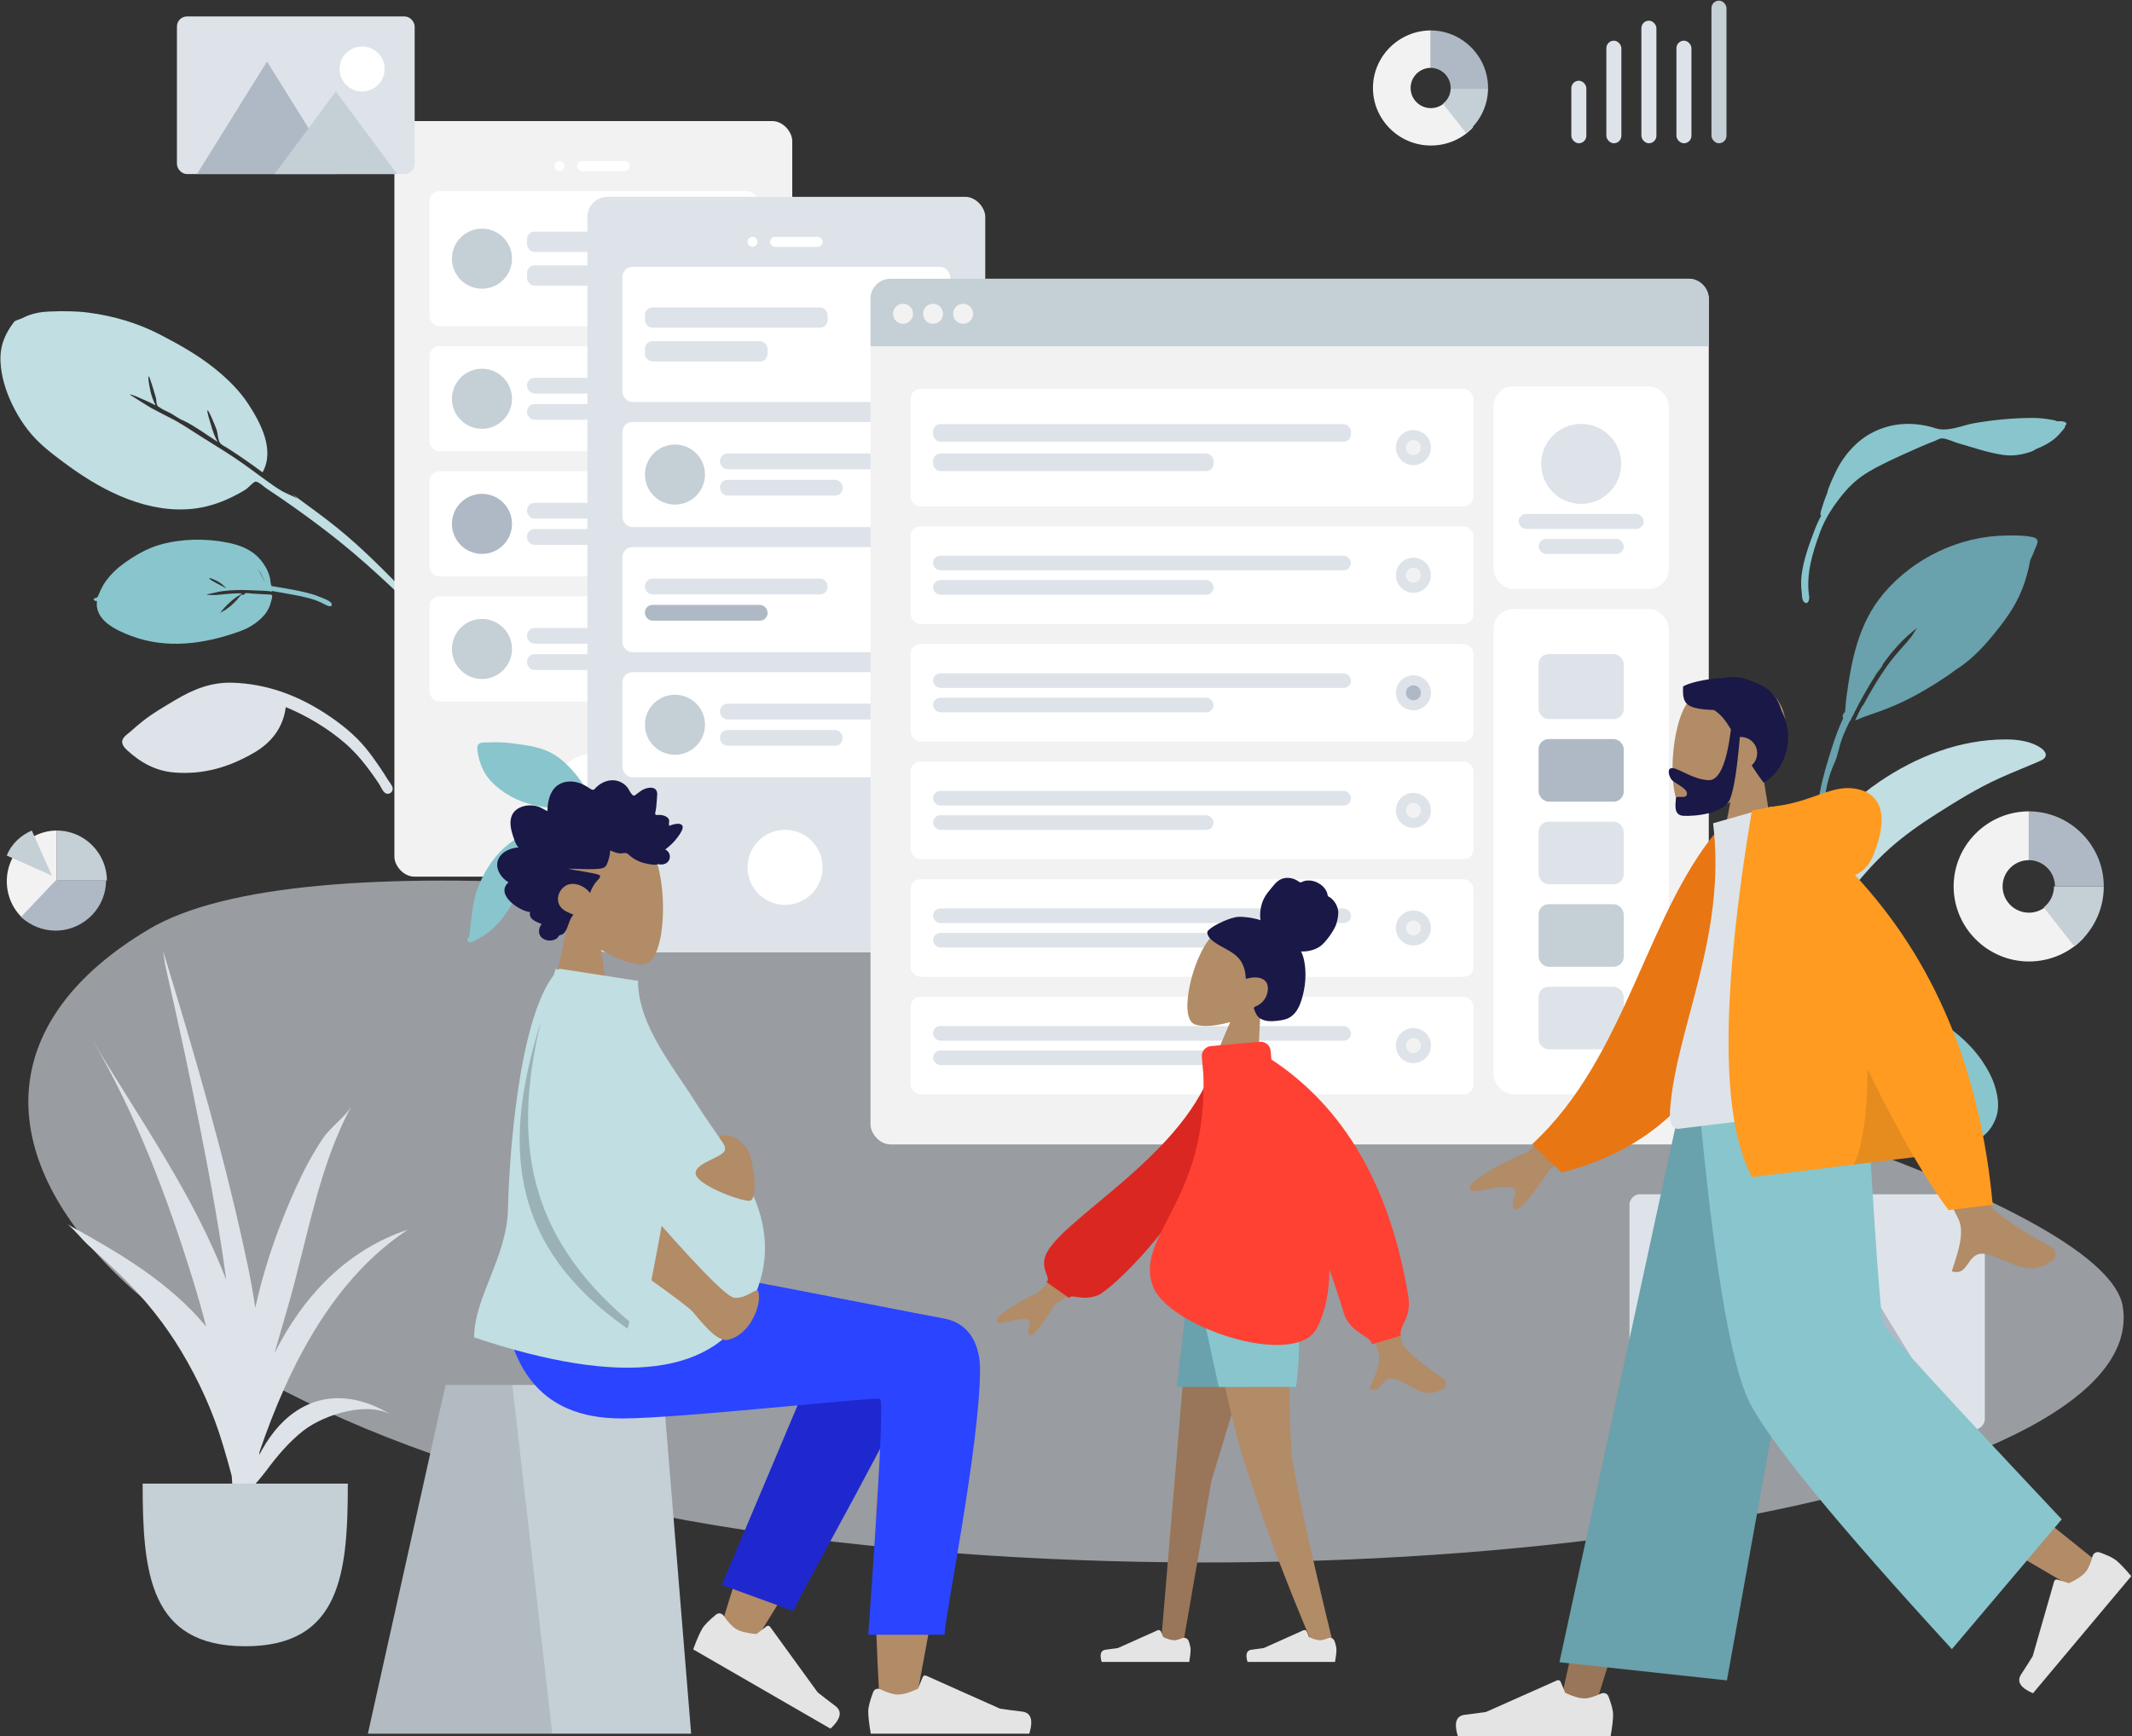 <?xml version="1.0" encoding="UTF-8"?>
<svg width="852px" height="694px" viewBox="0 0 852 694" version="1.1" xmlns="http://www.w3.org/2000/svg" xmlns:xlink="http://www.w3.org/1999/xlink">
    <rect x="0" y="0" width="852" height="694" fill="#333333" stroke="none"/>
    <!-- Generator: Sketch 63.1 (92452) - https://sketch.com -->
    <title>xhdpi/Group 3</title>
    <desc>Created with Sketch.</desc>
    <g id="Portfolio-artwork" stroke="none" stroke-width="1" fill="none" fill-rule="evenodd">
        <g id="Portfolio" transform="translate(-294, -113)">
            <g id="Group-3" transform="translate(256, 48)">
                <g id="Scene/Wireframe">
                    <path d="M860.004,233.381 C859.47,232.993 858.205,232.856 857.616,232.74 C855.169,232.257 852.648,232.047 850.153,232.047 C842.46,232.059 834.642,232.814 827.076,234.121 C822.273,234.95 816.466,237.743 811.688,236.226 C803.363,233.584 794.95,233.714 787.052,237.486 C779.832,240.935 774.35,247.486 771.151,254.564 C770.669,255.633 768.711,259.566 768.156,262.217 C767.919,262.759 767.692,263.304 767.486,263.858 C766.904,265.431 766.382,267.032 765.896,268.635 C765.689,269.319 765.167,270.829 765.787,271.121 C764.797,272.948 763.92,274.83 763.189,276.773 C761.064,282.425 758.741,288.625 757.994,294.615 C757.717,296.833 757.707,299.064 757.964,301.286 C758.091,302.385 758.038,304.593 758.783,305.429 C760.363,307.201 761.175,304.72 760.996,303.538 C759.636,294.532 762.263,286.074 765.377,277.608 C767.39,272.134 770.698,267.125 774.404,262.59 C777.403,258.918 780.62,256.027 784.732,253.593 C789.759,250.616 795.134,248.21 800.46,245.796 C803.962,244.208 807.469,242.662 811.07,241.294 C811.87,240.989 813.13,240.209 814.018,240.205 C815.895,240.199 818.555,241.584 820.368,242.099 C826.332,243.795 832.373,245.966 838.537,246.832 C842.49,247.388 846.194,246.762 849.892,245.445 C850.27,245.311 850.903,244.965 851.679,244.471 C854.424,243.415 857.021,242.086 859.282,240.169 C860.585,239.064 861.767,237.636 862.845,236.329 C863.167,235.939 863.31,235.491 863.315,235.065 C863.559,234.938 863.721,234.789 863.758,234.614 C864.027,233.328 861.574,233.305 860.004,233.381" id="Twisted-Leaf" fill="#89C5CC"></path>
                    <path d="M115.726,328.016 C113.784,328.016 111.848,328.055 109.908,328.155 C108.43,328.232 106.17,327.927 104.919,328.844 C103.619,329.797 103.709,331.747 103.912,333.124 C104.985,340.406 107.605,346.863 113.086,352.023 C121.525,359.967 131.199,364.003 142.647,365.801 C150.689,367.063 158.113,365.31 164.032,359.619 C168.358,367.608 171.639,376.449 173.285,385.371 C174.098,389.774 174.346,394.124 174.203,398.607 C174.111,401.478 173.952,404.343 173.642,407.201 C173.508,408.443 172.872,410.323 173.361,411.496 C173.934,412.874 175.867,413.007 176.735,411.832 C177.458,410.854 177.325,408.934 177.473,407.776 C177.719,405.853 177.947,403.929 178.11,401.998 C178.375,398.871 178.57,395.736 178.557,392.597 C178.523,385.546 176.948,378.467 174.793,371.774 C170.659,358.933 163.951,347.52 153.519,338.566 C147.105,333.06 139.764,330.83 131.435,329.633 C126.249,328.888 120.979,328.016 115.726,328.016" id="Fill-16" fill="#DDE3E9" transform="translate(141.175, 370.323) rotate(-39) translate(-141.175, -370.323) "></path>
                    <path d="M155.849,343.854 C154.274,331.312 152.607,318.842 149.556,306.544 C147.757,299.297 145.452,292.203 143.357,285.038 C143.545,285.937 143.711,286.841 143.856,287.748 C143.127,285.611 141.605,283.567 140.73,281.438 C139.754,279.063 138.969,276.597 138.223,274.144 C136.767,269.359 135.393,264.565 133.755,259.834 C131.929,254.563 129.827,249.38 127.868,244.155 C126.205,239.721 124.647,235.066 122.483,230.834 C121.303,228.528 120.245,226.05 119.087,223.699 C118.7,222.913 115.373,214.124 115.398,214.124 C115.948,214.124 118.011,218.031 118.353,218.605 C119.351,220.281 120.2,222.025 121.057,223.773 C121.427,221.698 122.014,219.666 122.937,217.758 C123.222,217.169 125.222,212.826 125.873,212.826 C126.198,212.826 123.192,221.028 122.812,221.748 C122.504,222.333 121.926,223.074 121.724,223.696 C121.399,224.701 121.566,224.45 121.835,225.357 C122.327,227.018 123.416,228.646 124.102,230.241 C124.478,231.093 125.405,234.045 126.307,235.367 C128.63,239.908 130.281,245.444 132.049,250.34 C132.429,247.934 133.087,245.615 133.998,243.351 C134.214,242.814 135.932,237.826 136.427,237.826 C136.984,237.826 134.851,245.814 134.562,246.504 C134.023,247.786 133.177,249.027 132.73,250.331 C132.239,251.763 133.101,253.052 133.651,254.516 C135.673,259.904 137.445,265.346 139.065,270.861 C148.471,266.741 150.341,254.617 150.955,245.676 C151.397,239.232 150.399,232.67 148.836,226.419 C146.749,218.077 143.237,210.022 139.512,202.268 C135.171,193.233 129.202,185.163 122.004,178.089 C118.239,174.389 113.952,171.183 109.598,168.178 C107.471,166.71 105.285,165.492 102.802,164.675 C101.683,164.308 100.534,164.041 99.372,163.838 C98.49,163.683 96.689,162.864 95.957,163.073 C89.982,164.726 85.49,167.476 82.008,172.587 C78.711,177.426 76.665,183.21 75.527,188.885 C74.261,195.204 73.955,201.575 75.042,207.935 C75.872,212.787 77.302,217.543 78.735,222.254 C83.83,239.006 92.76,256.967 108.784,266.157 C113.971,269.132 119.727,270.871 125.635,271.793 C127.027,272.01 128.418,272.217 129.827,272.296 C130.777,272.35 133.899,271.719 134.586,272.128 C135.528,272.69 136.07,275.874 136.48,277.029 C139.6,285.806 142.391,294.682 144.922,303.637 C147.616,313.165 149.755,322.785 151.538,332.513 C152.296,336.651 153.034,340.782 153.663,344.942 C153.809,345.909 153.658,348.954 154.602,349.808 C155.2,350.349 156.044,350.127 156.399,349.466 C157.017,348.315 156.011,345.138 155.849,343.854" id="Leaf" fill="#C1DEE2" transform="translate(115.488, 256.576) rotate(-37) translate(-115.488, -256.576) "></path>
                    <path d="M850.229,279.672 C846.818,278.926 843.052,278.983 839.578,279.045 C820.944,279.298 802.646,288.12 790.737,302.216 C780.6,314.217 777.812,329.137 775.809,344.219 C775.611,345.716 775.525,347.204 775.413,348.705 C775.389,349.027 775.353,349.314 775.315,349.584 C774.527,350.289 774.114,351.109 774.58,352.011 C772.845,355.809 771.377,359.702 770.118,363.718 C766.411,375.538 762.64,387.582 764.963,400.012 C765.506,393.172 766.647,386.178 768.012,379.45 C768.091,379.064 768.176,378.681 768.264,378.299 C768.273,378.258 768.282,378.218 768.291,378.178 C768.774,376.118 769.402,374.119 770.166,372.152 C770.174,372.131 770.182,372.11 770.19,372.089 C770.291,371.83 770.398,371.572 770.504,371.315 C770.723,370.782 770.947,370.25 771.186,369.72 C771.266,369.54 771.344,369.358 771.418,369.175 C772.53,366.449 773,363.377 773.996,360.557 C774.235,359.915 774.484,359.276 774.745,358.641 C774.76,358.604 774.776,358.567 774.792,358.529 C775.497,356.819 776.277,355.13 777.101,353.458 C777.549,353.121 777.789,352.286 778.175,351.527 C778.255,351.377 778.88,350.38 779.066,349.805 C779.551,348.866 780.035,347.926 780.524,346.989 C780.509,346.994 780.495,347 780.48,347.005 C780.969,346.105 781.46,345.209 781.947,344.316 C782.054,344.12 782.162,343.924 782.27,343.727 C782.445,343.414 782.619,343.101 782.794,342.789 C784.426,339.868 786.157,337.005 787.954,334.179 C788.595,333.17 790.128,331.723 790.422,330.59 C790.432,330.548 790.435,330.509 790.442,330.468 C794.341,324.991 798.831,319.939 804.215,315.936 C803.564,316.639 802.181,319.027 801.815,319.499 C800.696,320.947 799.481,322.294 798.261,323.658 C796.077,326.1 793.944,328.621 792.049,331.286 C788.584,336.16 785.594,341.289 782.768,346.521 C782.741,346.552 782.712,346.581 782.686,346.613 C781.266,348.363 780.372,351.01 779.349,353.013 C783.396,351.139 787.87,349.918 792.023,348.254 C796.164,346.594 800.193,344.747 804.083,342.577 C809.252,339.694 814.614,336.439 819.499,332.754 C825.096,329.282 829.8,324.503 833.952,319.489 C838.864,313.555 843.366,307.569 846.15,300.365 C847.518,296.824 848.593,293.133 849.231,289.398 C849.259,289.235 849.295,289.059 849.334,288.875 C849.986,287.585 850.57,286.267 851.059,284.917 C851.837,282.777 853.673,280.424 850.229,279.672" id="Fill-10" fill="#69A1AC"></path>
                    <path d="M112.121,309.313 C111.706,307.793 111.457,306.222 111.572,304.633 C111.602,304.231 111.939,301.313 112.265,301.313 C113.024,301.313 111.978,308.845 112.121,309.313 M98.9,315.886 C98.946,315.905 99.782,317.513 100.057,317.979 C100.64,318.972 101.261,319.941 101.9,320.886 C100.702,319.329 99.627,317.827 98.9,315.886 M143.775,268.054 C144.487,267.454 144.097,265.954 143.253,266.782 C142.572,267.453 142.551,267.386 141.695,267.343 C140.999,267.309 140.259,267.093 139.56,267.007 C138.077,266.824 136.603,266.747 135.111,266.851 C131.913,267.074 128.801,267.836 125.84,269.021 C120.672,271.088 115.455,273.768 111.344,277.499 C104.807,283.432 99.558,291.552 96.46,299.65 C94.542,304.665 93.509,309.698 95.253,314.914 C96.124,317.52 97.503,320.001 99.505,321.959 C100.028,322.471 100.718,322.867 101.208,323.405 C101.961,324.231 101.788,323.966 101.299,325.144 C100.764,326.431 100.234,327.719 99.708,329.01 C98.33,332.388 96.974,335.804 95.974,339.309 C95.644,340.463 95.391,341.634 95.207,342.818 C95.068,343.713 94.259,347.119 94.963,348.034 C96.134,349.557 96.633,347.218 96.671,346.418 C96.704,345.717 96.765,345.015 96.853,344.318 C97.073,342.563 97.472,340.841 97.991,339.148 C98.551,337.32 99.237,335.525 99.919,333.736 C100.555,332.069 101.221,330.412 101.9,328.76 C102.277,327.843 102.659,326.927 103.04,326.011 C103.171,325.698 103.238,325.045 103.583,325.313 C104.337,323.358 105.565,321.501 106.583,319.665 C107.83,317.417 109.102,315.173 110.535,313.032 C111.569,311.487 112.657,309.974 113.849,308.539 C114.545,307.7 115.289,306.912 116.08,306.157 C116.514,305.742 117.998,303.962 118.596,303.962 C118.339,303.962 117.176,306.222 116.994,306.489 C116.27,307.557 115.483,308.575 114.681,309.589 C113.191,311.47 111.809,313.419 110.559,315.458 C110.92,315.673 112.42,314.684 112.867,314.493 C113.87,314.065 114.902,313.7 115.958,313.418 C117.819,312.921 120.094,312.355 121.932,312.355 C121.39,312.355 120.133,313.238 119.57,313.479 C118.666,313.863 117.74,314.214 116.801,314.507 C115.934,314.777 115.051,314.983 114.162,315.173 C113.273,315.363 111.666,315.37 110.857,315.843 C110.808,315.872 110.859,316.33 110.668,316.453 C110.475,316.577 109.923,316.537 109.878,316.571 C109.215,317.068 108.752,318.51 108.353,319.219 C107.319,321.057 106.311,322.91 105.293,324.757 C104.978,325.329 104.558,325.721 104.836,326.185 C105.132,326.679 106.531,326.986 107.078,327.166 C109.107,327.836 111.164,328.058 113.28,327.706 C117.244,327.048 120.684,325.333 123.786,322.904 C135.667,313.602 145.411,301.897 148.386,287.035 C149.617,280.881 150.944,271.285 143.775,268.054" id="Leave-the-Leaf!" fill="#89C5CC" transform="translate(121.861, 307.538) scale(-1, 1) rotate(-302) translate(-121.861, -307.538) "></path>
                    <g id="Background-Shape-2" opacity="0.6" stroke-width="1" transform="translate(49.33, 416.965)" fill="#DDE3E9">
                        <path d="M836.975,170.225 C849.181,246.308 553.173,295.934 298.391,261.301 C43.61,226.668 -73.271,91.422 48.306,19.357 C169.883,-52.707 824.77,94.141 836.975,170.225 Z" id="Background-Shape"></path>
                    </g>
                    <g id="Mobile3" stroke-width="1" transform="translate(195.608, 113.388)">
                        <rect id="Container" fill="#F2F2F2" x="0" y="0" width="159" height="302" rx="8"></rect>
                        <circle id="Touch" fill="#FFFFFF" cx="79" cy="268" r="15"></circle>
                        <g id="Camera" transform="translate(64, 16)" fill="#FFFFFF">
                            <circle id="Lens" cx="2" cy="2" r="2"></circle>
                            <rect id="Sensor" x="9" y="0" width="21" height="4" rx="2"></rect>
                        </g>
                        <g id="Rows" transform="translate(14, 28)">
                            <g id="Row">
                                <rect id="Background" fill="#FFFFFF" x="0" y="0" width="131" height="54" rx="4"></rect>
                                <g id="Text" transform="translate(39, 16.2)" fill="#DDE3E9">
                                    <rect id="Name" x="0" y="0" width="73" height="8.1" rx="3"></rect>
                                    <rect id="Name" x="0" y="13.5" width="49" height="8.1" rx="3"></rect>
                                </g>
                                <circle id="Avatar" fill="#C5CFD6" cx="21" cy="27" r="12"></circle>
                            </g>
                            <g id="Row" transform="translate(0, 62)">
                                <rect id="Background" fill="#FFFFFF" x="0" y="0" width="131" height="42" rx="4"></rect>
                                <g id="Text" transform="translate(39, 12.6)" fill="#DDE3E9">
                                    <rect id="Name" x="0" y="0" width="73" height="6.3" rx="3"></rect>
                                    <rect id="Name" x="0" y="10.5" width="49" height="6.3" rx="3"></rect>
                                </g>
                                <circle id="Avatar" fill="#C5CFD6" cx="21" cy="21" r="12"></circle>
                            </g>
                            <g id="Row" transform="translate(0, 112)">
                                <rect id="Background" fill="#FFFFFF" x="0" y="0" width="131" height="42" rx="4"></rect>
                                <g id="Text" transform="translate(39, 12.6)" fill="#DDE3E9">
                                    <rect id="Name" x="0" y="0" width="73" height="6.3" rx="3"></rect>
                                    <rect id="Name" x="0" y="10.5" width="49" height="6.3" rx="3"></rect>
                                </g>
                                <circle id="Avatar" fill="#AFB9C5" cx="21" cy="21" r="12"></circle>
                            </g>
                            <g id="Row" transform="translate(0, 162)">
                                <rect id="Background" fill="#FFFFFF" x="0" y="0" width="131" height="42" rx="4"></rect>
                                <g id="Text" transform="translate(39, 12.6)" fill="#DDE3E9">
                                    <rect id="Name" x="0" y="0" width="73" height="6.3" rx="3"></rect>
                                    <rect id="Name" x="0" y="10.5" width="49" height="6.3" rx="3"></rect>
                                </g>
                                <circle id="Avatar" fill="#C5CFD6" cx="21" cy="21" r="12"></circle>
                            </g>
                        </g>
                    </g>
                    <g id="Mobile3" stroke-width="1" transform="translate(224.732, 143.671)">
                        <g id="Group" transform="translate(0, 218)" fill="#89C5CC">
                            <path d="M12.14,0 C10.815,0 9.494,0.027 8.171,0.095 C7.162,0.148 5.621,-0.061 4.768,0.568 C3.881,1.221 3.942,2.557 4.081,3.501 C4.813,8.493 6.6,12.919 10.339,16.456 C16.096,21.901 22.695,24.668 30.504,25.9 C35.99,26.766 41.054,25.564 45.092,21.663 C48.043,27.139 50.281,33.199 51.404,39.315 C51.958,42.333 52.127,45.315 52.03,48.388 C51.967,50.356 51.859,52.32 51.648,54.279 C51.556,55.13 51.122,56.418 51.455,57.223 C51.846,58.167 53.165,58.259 53.757,57.453 C54.25,56.783 54.16,55.466 54.261,54.673 C54.429,53.355 54.584,52.036 54.695,50.712 C54.876,48.569 55.009,46.42 55,44.268 C54.977,39.435 53.902,34.583 52.432,29.995 C49.612,21.192 45.037,13.369 37.921,7.231 C33.545,3.457 28.537,1.929 22.856,1.108 C19.318,0.597 15.723,0 12.14,0" id="Fill-16"></path>
                            <path d="M32.571,35 C18.272,35 8.642,46.524 4.089,58.502 C2.372,63.016 1.97,67.974 1.308,72.714 C1.096,74.236 1.175,76.554 0.557,77.909 C0.333,78.401 -0.181,78.577 0.065,79.247 C0.214,79.652 0.505,79.901 0.944,79.981 C1.843,80.147 3.115,79.167 3.886,78.781 C10.282,75.573 14.484,70.613 17.912,64.545 C20.038,60.784 22.194,56.879 23.456,52.75 C24.227,50.227 24.676,47.571 24.94,44.954 C25.044,43.923 25.144,42.868 25.138,41.832 C25.132,40.803 24.653,40.259 24.309,39.364 C29.08,37.558 34.466,37.066 39.299,38.937 C43.769,40.668 47.482,44.013 49.561,48.216 C50.101,49.308 50.518,50.46 50.821,51.636 C51.02,52.406 51.029,53.404 51.398,54.1 C52.29,55.788 54.168,54.66 53.988,53.089 C53.485,48.708 50.979,44.309 47.775,41.263 C43.734,37.421 38.258,35 32.571,35" id="Fill-18"></path>
                        </g>
                        <rect id="Container" fill="#DDE3E9" x="48" y="0" width="159" height="302" rx="8"></rect>
                        <circle id="Touch" fill="#FFFFFF" cx="127" cy="268" r="15"></circle>
                        <g id="Camera" transform="translate(112, 16)" fill="#FFFFFF">
                            <circle id="Lens" cx="2" cy="2" r="2"></circle>
                            <rect id="Sensor" x="9" y="0" width="21" height="4" rx="2"></rect>
                        </g>
                        <g id="Rows" transform="translate(62, 28)">
                            <g id="Row">
                                <rect id="Container" fill="#FFFFFF" x="0" y="0" width="131" height="54" rx="4"></rect>
                                <g id="Text-Stuff" transform="translate(9, 16.2)" fill="#DDE3E9">
                                    <rect id="Label" x="0" y="0" width="73" height="8.1" rx="3"></rect>
                                    <rect id="Label" x="0" y="13.5" width="49" height="8.1" rx="3"></rect>
                                </g>
                                <g id="Check" transform="translate(110, 20)">
                                    <circle id="Background" fill="#DDE3E9" cx="7" cy="7" r="7"></circle>
                                    <circle id="Indicator" fill="#F2F2F2" cx="7" cy="7" r="3"></circle>
                                </g>
                            </g>
                            <g id="Row" transform="translate(0, 62)">
                                <rect id="Background" fill="#FFFFFF" x="0" y="0" width="131" height="42" rx="4"></rect>
                                <g id="Text" transform="translate(39, 12.6)" fill="#DDE3E9">
                                    <rect id="Name" x="0" y="0" width="73" height="6.3" rx="3"></rect>
                                    <rect id="Name" x="0" y="10.5" width="49" height="6.3" rx="3"></rect>
                                </g>
                                <circle id="Avatar" fill="#C5CFD6" cx="21" cy="21" r="12"></circle>
                            </g>
                            <g id="Row" transform="translate(0, 112)">
                                <rect id="Container" fill="#FFFFFF" x="0" y="0" width="131" height="42" rx="4"></rect>
                                <g id="Text-Stuff" transform="translate(9, 12.6)">
                                    <rect id="Label" fill="#DDE3E9" x="0" y="0" width="73" height="6.3" rx="3"></rect>
                                    <rect id="Label" fill="#AFB9C5" x="0" y="10.5" width="49" height="6.3" rx="3"></rect>
                                </g>
                                <g id="Check" transform="translate(110, 14)">
                                    <circle id="Background" fill="#DDE3E9" cx="7" cy="7" r="7"></circle>
                                    <circle id="Indicator" fill="#F2F2F2" cx="7" cy="7" r="3"></circle>
                                </g>
                            </g>
                            <g id="Row" transform="translate(0, 162)">
                                <rect id="Background" fill="#FFFFFF" x="0" y="0" width="131" height="42" rx="4"></rect>
                                <g id="Text" transform="translate(39, 12.6)" fill="#DDE3E9">
                                    <rect id="Name" x="0" y="0" width="73" height="6.3" rx="3"></rect>
                                    <rect id="Name" x="0" y="10.5" width="49" height="6.3" rx="3"></rect>
                                </g>
                                <circle id="Avatar" fill="#C5CFD6" cx="21" cy="21" r="12"></circle>
                            </g>
                        </g>
                    </g>
                    <g id="Web" stroke-width="1" transform="translate(385.878, 176.412)">
                        <rect id="Container" fill="#F2F2F2" x="0" y="0" width="335" height="346" rx="8"></rect>
                        <rect id="Background" fill="#FFFFFF" x="249" y="43" width="70" height="81" rx="8"></rect>
                        <g id="Profile-Info" transform="translate(259, 58)" fill="#DDE3E9">
                            <circle id="Avatar" cx="25" cy="16" r="16"></circle>
                            <rect id="Name" x="0" y="36" width="50" height="6" rx="3"></rect>
                            <rect id="Name" x="8" y="46" width="34" height="6" rx="3"></rect>
                        </g>
                        <path d="M8,0 L327,0 C331.418,-8.11624501e-16 335,3.582 335,8 L335,27 L335,27 L0,27 L0,8 C-5.41083001e-16,3.582 3.582,8.11624501e-16 8,0 Z" id="Header" fill="#C5CFD6"></path>
                        <g id="Buttons" transform="translate(9, 10)" fill="#F2F2F2">
                            <circle id="buttons" cx="4" cy="4" r="4"></circle>
                            <circle id="buttons" cx="16" cy="4" r="4"></circle>
                            <circle id="buttons" cx="28" cy="4" r="4"></circle>
                        </g>
                        <g id="Components" transform="translate(249, 132)">
                            <rect id="Background" fill="#FFFFFF" x="0" y="0" width="70" height="194" rx="8"></rect>
                            <g id="Rows" transform="translate(18, 18)">
                                <rect id="Data" fill="#DDE3E9" x="0" y="0" width="34" height="26" rx="4"></rect>
                                <rect id="Data" fill="#AFB9C5" x="0" y="34" width="34" height="25" rx="4"></rect>
                                <rect id="Data" fill="#DDE3E9" x="0" y="67" width="34" height="25" rx="4"></rect>
                                <rect id="Data" fill="#DDE3E9" x="0" y="133" width="34" height="25" rx="4"></rect>
                                <rect id="Data" fill="#C5CFD6" x="0" y="100" width="34" height="25" rx="4"></rect>
                            </g>
                        </g>
                        <g id="Rows" transform="translate(16, 44)">
                            <g id="Row">
                                <rect id="Container" fill="#FFFFFF" x="0" y="0" width="225" height="47" rx="4"></rect>
                                <g id="Text-Stuff" transform="translate(9, 14.1)" fill="#DDE3E9">
                                    <rect id="Label" x="0" y="0" width="167" height="7.05" rx="3"></rect>
                                    <rect id="Label" x="0" y="11.75" width="112.096" height="7.05" rx="3"></rect>
                                </g>
                                <g id="Check" transform="translate(193.954, 16.5)">
                                    <circle id="Background" fill="#DDE3E9" cx="7" cy="7" r="7"></circle>
                                    <circle id="Indicator" fill="#F2F2F2" cx="7" cy="7" r="3"></circle>
                                </g>
                            </g>
                            <g id="Row" transform="translate(0, 55)">
                                <rect id="Container" fill="#FFFFFF" x="0" y="0" width="225" height="39" rx="4"></rect>
                                <g id="Text-Stuff" transform="translate(9, 11.7)" fill="#DDE3E9">
                                    <rect id="Label" x="0" y="0" width="167" height="5.85" rx="2.925"></rect>
                                    <rect id="Label" x="0" y="9.75" width="112.096" height="5.85" rx="2.925"></rect>
                                </g>
                                <g id="Check" transform="translate(193.954, 12.5)">
                                    <circle id="Background" fill="#DDE3E9" cx="7" cy="7" r="7"></circle>
                                    <circle id="Indicator" fill="#F2F2F2" cx="7" cy="7" r="3"></circle>
                                </g>
                            </g>
                            <g id="Row" transform="translate(0, 102)">
                                <rect id="Container" fill="#FFFFFF" x="0" y="0" width="225" height="39" rx="4"></rect>
                                <g id="Text-Stuff" transform="translate(9, 11.7)" fill="#DDE3E9">
                                    <rect id="Label" x="0" y="0" width="167" height="5.85" rx="2.925"></rect>
                                    <rect id="Label" x="0" y="9.75" width="112.096" height="5.85" rx="2.925"></rect>
                                </g>
                                <g id="Check" transform="translate(193.954, 12.5)">
                                    <circle id="Background" fill="#DDE3E9" cx="7" cy="7" r="7"></circle>
                                    <circle id="Indicator" fill="#AFB9C5" cx="7" cy="7" r="3"></circle>
                                </g>
                            </g>
                            <g id="Row" transform="translate(0, 243)">
                                <rect id="Container" fill="#FFFFFF" x="0" y="0" width="225" height="39" rx="4"></rect>
                                <g id="Text-Stuff" transform="translate(9, 11.7)" fill="#DDE3E9">
                                    <rect id="Label" x="0" y="0" width="167" height="5.85" rx="2.925"></rect>
                                    <rect id="Label" x="0" y="9.75" width="112.096" height="5.85" rx="2.925"></rect>
                                </g>
                                <g id="Check" transform="translate(193.954, 12.5)">
                                    <circle id="Background" fill="#DDE3E9" cx="7" cy="7" r="7"></circle>
                                    <circle id="Indicator" fill="#F2F2F2" cx="7" cy="7" r="3"></circle>
                                </g>
                            </g>
                            <g id="Row" transform="translate(0, 196)">
                                <rect id="Container" fill="#FFFFFF" x="0" y="0" width="225" height="39" rx="4"></rect>
                                <g id="Text-Stuff" transform="translate(9, 11.7)" fill="#DDE3E9">
                                    <rect id="Label" x="0" y="0" width="167" height="5.85" rx="2.925"></rect>
                                    <rect id="Label" x="0" y="9.75" width="112.096" height="5.85" rx="2.925"></rect>
                                </g>
                                <g id="Check" transform="translate(193.954, 12.5)">
                                    <circle id="Background" fill="#DDE3E9" cx="7" cy="7" r="7"></circle>
                                    <circle id="Indicator" fill="#F2F2F2" cx="7" cy="7" r="3"></circle>
                                </g>
                            </g>
                            <g id="Row" transform="translate(0, 149)">
                                <rect id="Container" fill="#FFFFFF" x="0" y="0" width="225" height="39" rx="4"></rect>
                                <g id="Text-Stuff" transform="translate(9, 11.7)" fill="#DDE3E9">
                                    <rect id="Label" x="0" y="0" width="167" height="5.85" rx="2.925"></rect>
                                    <rect id="Label" x="0" y="9.75" width="112.096" height="5.85" rx="2.925"></rect>
                                </g>
                                <g id="Check" transform="translate(193.954, 12.5)">
                                    <circle id="Background" fill="#DDE3E9" cx="7" cy="7" r="7"></circle>
                                    <circle id="Indicator" fill="#F2F2F2" cx="7" cy="7" r="3"></circle>
                                </g>
                            </g>
                        </g>
                    </g>
                    <path d="M853.526,363.917 C849.582,361.242 844.337,360.541 839.616,360.541 C821.181,360.541 803.852,367.381 788.882,377.573 C780.679,383.158 773.341,390.269 766.862,397.674 C763.123,401.948 759.789,406.572 757.428,411.714 C755.835,415.185 754.742,418.802 754.001,422.532 C753.097,427.078 752.38,431.716 752.055,436.338 C751.928,438.158 750.87,447.815 753.896,447.979 C753.879,448.217 753.875,448.444 753.893,448.647 C747.323,458.921 743.263,470.961 739.499,482.377 C736.223,492.31 733.305,502.328 731.41,512.604 C728.916,526.134 727.278,539.867 726.499,553.591 C726.331,556.54 726.216,559.491 726.117,562.445 C726.034,564.964 725.949,567.483 725.866,570.002 C725.774,572.825 725.277,576.075 725.726,578.881 C726.116,581.326 728.232,580.956 728.325,578.523 C728.438,575.586 728.42,572.643 728.548,569.704 C728.719,565.803 728.895,561.902 729.086,558.002 C730.415,530.91 735.401,504.216 744.602,478.625 C748.325,468.269 752.592,458.466 758.076,448.886 C762.897,440.463 768.696,432.309 774.624,424.714 C780.386,417.334 786.376,410.124 793.436,403.871 C799.165,398.797 805.466,394.377 811.944,390.263 C820.172,385.039 828.384,379.942 837.296,375.932 C841.928,373.848 846.648,371.982 851.317,369.982 C852.157,369.622 853.058,369.273 853.866,368.856 C856.561,367.466 855.674,365.373 853.526,363.917" id="Fill-1" fill="#C1DEE2"></path>
                    <path d="M792.663,461.506 C785.186,461.506 778.532,462.477 771.643,465.449 C765.696,468.014 760.276,471.409 755.014,475.105 C747.613,480.304 741.783,486.354 737.702,494.371 C735.264,499.16 733.475,505.937 735.113,511.161 C737.041,517.313 742.337,522.445 749.312,521.36 C753.625,520.691 757.578,517.836 760.856,515.149 C764.778,511.934 767.917,508.069 770.509,503.776 C774.737,496.773 777.221,488.857 780.813,481.539 C782.517,478.066 784.164,474.569 786.206,471.268 C787.216,469.633 788.292,468.015 789.825,466.8 C790.645,466.15 794.104,465.026 792.781,463.567 C812.171,463.821 829.349,478.713 833.072,497.147 C833.418,498.865 833.689,500.597 833.976,502.325 C834.156,503.417 834.083,507.442 835.059,508.14 C837.211,509.678 836.307,505.005 836.214,504.332 C835.976,502.593 835.721,500.856 835.454,499.121 C834,489.687 829.8,480.917 822.796,474.189 C814.787,466.496 803.98,461.506 792.663,461.506" id="Fill-20" fill="#89C5CC" transform="translate(785.481, 491.506) scale(-1, 1) translate(-785.481, -491.506) "></path>
                    <g id="Plant" stroke-width="1" transform="translate(65, 445)">
                        <path d="M9.938,35.736 C28.604,67.052 50.345,97.374 63.401,131.613 C62.875,127.577 62.317,123.545 61.692,119.52 C58.38,98.179 54.262,76.994 49.936,55.835 C47.733,45.062 45.402,34.327 43.012,23.594 C41.727,17.829 40.457,12.061 39.145,6.302 C38.827,4.906 38.554,2.469 38.157,0 C50.845,41.637 63.081,83.305 72.031,125.942 C73.205,131.538 74.205,137.124 75.024,142.7 C75.304,141.428 75.58,140.156 75.881,138.887 C79.503,123.68 84.935,108.594 91.403,94.374 C94.495,87.575 98.046,80.924 102.228,74.726 C104.836,70.863 110.986,66.271 113.364,62.314 C100.355,86.176 95.657,116.032 88.145,141.973 C86.312,148.304 84.467,154.624 82.659,160.955 C93.987,138.237 111.563,119.571 136,111.483 C106.42,131.027 88.678,165.254 76.722,200.26 C76.683,200.675 76.636,201.09 76.595,201.506 C80.114,194.829 84.545,188.789 90.551,184.56 C103.407,175.504 117.667,178.142 130.137,185.91 C120.35,179.689 102.663,185.354 94.428,191.677 C88.533,196.203 83.495,202.275 79.12,208.2 C78.072,209.62 76.641,211.277 75.13,213.044 C73.012,226.795 69.56,240.452 64.672,254 C65.479,250.111 64.896,243.892 65.12,240.993 C65.144,240.679 65.164,240.365 65.188,240.053 C64.445,243.019 63.727,245.951 63.036,248.837 C64.41,243.331 65.156,237.583 65.739,231.776 C65.889,229.281 66.036,226.785 66.19,224.29 C66.141,219.553 65.946,214.799 65.616,210.036 C64.447,205.408 63.137,201.042 62.056,197.411 C58.159,184.31 52.444,171.76 45.411,160.051 C38.994,149.366 31.312,139.688 22.445,130.935 C17.664,126.217 12.661,121.725 7.729,117.17 C5.945,115.523 2.757,111.474 0,109.363 C20.08,120.434 40.749,132.41 55.398,150.248 C53.68,143.653 51.815,137.151 49.842,130.78 C39.831,98.454 27.191,64.953 9.938,35.736 Z" id="Fill-19" fill="#DDE3E9"></path>
                        <path d="M30,213 C30,248.899 32.843,278 71,278 C109.157,278 112,248.899 112,213" id="Base" fill="#C5CFD6"></path>
                    </g>
                    <g id="Graph" stroke-width="1" transform="translate(665.941, 65.259)">
                        <rect id="Value" fill="#DDE3E9" x="0" y="32" width="6" height="25" rx="3"></rect>
                        <rect id="Value" fill="#DDE3E9" x="14" y="16" width="6" height="41" rx="3"></rect>
                        <rect id="Value" fill="#DDE3E9" x="28" y="8" width="6" height="49" rx="3"></rect>
                        <rect id="Value" fill="#DDE3E9" x="42" y="16" width="6" height="41" rx="3"></rect>
                        <rect id="Value" fill="#C5CFD6" x="56" y="0" width="6" height="57" rx="3"></rect>
                    </g>
                    <g id="Pie-Chart" stroke-width="1" transform="translate(60.714, 416.965) scale(-1, 1) translate(-60.714, -416.965) translate(40.714, 396.965)">
                        <path d="M40,20.256 C40,9.117 30.998,0 20,0 L20,20.256 L33.668,35 C37.556,31.395 40,26.107 40,20.256 Z" id="Value" fill="#F2F2F2"></path>
                        <path d="M20.529,20 L0.332,20 C0.332,25.221 2.462,30.113 5.829,33.668 C9.532,37.556 14.805,40 20.529,40 C25.802,40 30.628,37.891 34.332,34.557 L20.529,20 Z" id="Value" fill="#AFB9C5"></path>
                        <path d="M0,20 C0,9.002 9.002,0 20,0 L20,20 L0,20 Z M30,0 L22,18 L40,10 C38.22,5.334 34.223,1.78 30,0 Z" id="Value" fill="#C5CFD6"></path>
                    </g>
                    <g id="Chart" stroke-width="1" transform="translate(818.724, 389.294)">
                        <path d="M37.766,37.179 C35.845,39.219 33.123,40.5 30.095,40.5 C24.278,40.5 19.562,35.799 19.562,30 C19.562,24.201 24.278,19.5 30.095,19.5 L30.095,0 C13.546,0 0,13.503 0,30 C0,46.497 13.546,60 30.095,60 C38.788,60 46.645,56.334 52,50.502 L37.766,37.179 Z" id="Value" fill="#F2F2F2"></path>
                        <path d="M30,0 L30,19.5 C35.799,19.5 40.5,24.201 40.5,30 L60,30 C60,13.503 46.497,0 30,0 Z" id="Value" fill="#AFB9C5"></path>
                        <path d="M40.097,30 C40.097,33.407 38.492,36.435 36,38.391 L48.262,54 C55.399,48.412 60,39.749 60,30 L40.097,30 Z" id="Value" fill="#C5CFD6"></path>
                    </g>
                    <g id="Chart" stroke-width="1" transform="translate(586.665, 77.165)">
                        <path d="M29.051,28.504 C27.573,30.068 25.479,31.05 23.15,31.05 C18.675,31.05 15.048,27.446 15.048,23 C15.048,18.554 18.675,14.95 23.15,14.95 L23.15,0 C10.42,0 0,10.352 0,23 C0,35.648 10.42,46 23.15,46 C29.837,46 35.88,43.189 40,38.718 L29.051,28.504 Z" id="Value" fill="#F2F2F2"></path>
                        <path d="M23,0 L23,14.95 C27.446,14.95 31.05,18.554 31.05,23 L46,23 C46,10.352 35.648,0 23,0 Z" id="Value" fill="#AFB9C5"></path>
                        <path d="M31.073,23 C31.073,25.555 29.869,27.827 28,29.293 L37.196,41 C42.55,36.809 46,30.312 46,23 L31.073,23 Z" id="Value" fill="#C5CFD6"></path>
                    </g>
                    <g id="Image" stroke-width="1" transform="translate(108.711, 71.576)">
                        <path d="M48.007,51.986 C48.003,51.996 47.999,52.006 47.993,52.018 C47.999,52.008 48.007,51.968 48.007,51.986" id="Fill-35" fill="#C5CFD6"></path>
                        <path d="M47.998,52.001 C47.998,52.003 47.996,52.007 47.996,52.011 C47.996,52.001 48.014,51.971 47.998,52.001" id="Fill-37" fill="#C5CFD6"></path>
                        <path d="M48.067,51.832 C48.053,51.872 48.035,51.91 48.019,51.95 C48.027,51.93 48.035,51.914 48.043,51.894 C47.835,52.414 47.967,52.076 48.067,51.832" id="Fill-39" fill="#C5CFD6"></path>
                        <path d="M48.022,51.953 C48.014,51.971 48.006,51.991 47.998,52.009 C47.94,52.121 48.022,51.953 48.022,51.953" id="Fill-41" fill="#C5CFD6"></path>
                        <polygon id="Fill-43" fill="#C5CFD6" points="48 52.001 48 52.001 48 51.999"></polygon>
                        <path d="M47.999,52.002 C47.999,52 47.999,52 48.001,51.998 C47.999,52 47.999,52 47.999,52.002" id="Fill-45" fill="#C5CFD6"></path>
                        <path d="M47.99,52.016 C47.978,52.04 48.046,51.924 47.99,52.016" id="Fill-47" fill="#C5CFD6"></path>
                        <path d="M47.998,52.002 L48.002,51.998 C48,52 48,52.002 47.998,52.002" id="Fill-49" fill="#C5CFD6"></path>
                        <rect id="Photo-Background" fill="#DDE3E9" x="0" y="0" width="95" height="63" rx="4"></rect>
                        <g id="icons8-night_landscape" transform="translate(8, 18)">
                            <polygon id="Mountains" fill="#AFB9C5" points="28 0 0 45 56 45"></polygon>
                            <polygon id="Mountains" fill="#C5CFD6" points="55.5 12 31 45 80 45"></polygon>
                        </g>
                        <circle id="Sun" fill="#FFFFFF" cx="74" cy="21" r="9"></circle>
                    </g>
                    <g id="Image" stroke-width="1" transform="translate(760.184, 589.341) scale(-1, 1) translate(-760.184, -589.341) translate(689.184, 542.341)">
                        <path d="M71.007,76.986 C71.003,76.996 70.999,77.006 70.993,77.018 C70.999,77.008 71.007,76.968 71.007,76.986" id="Fill-35" fill="#C5CFD6"></path>
                        <path d="M70.998,77.001 C70.998,77.003 70.996,77.007 70.996,77.011 C70.996,77.001 71.014,76.971 70.998,77.001" id="Fill-37" fill="#C5CFD6"></path>
                        <path d="M71.067,76.832 C71.053,76.872 71.035,76.91 71.019,76.95 C71.027,76.93 71.035,76.914 71.043,76.894 C70.835,77.414 70.967,77.076 71.067,76.832" id="Fill-39" fill="#C5CFD6"></path>
                        <path d="M71.022,76.953 C71.014,76.971 71.006,76.991 70.998,77.009 C70.94,77.121 71.022,76.953 71.022,76.953" id="Fill-41" fill="#C5CFD6"></path>
                        <polygon id="Fill-43" fill="#C5CFD6" points="71 77.001 71 77.001 71 76.999"></polygon>
                        <path d="M70.999,77.002 C70.999,77 70.999,77 71.001,76.998 C70.999,77 70.999,77 70.999,77.002" id="Fill-45" fill="#C5CFD6"></path>
                        <path d="M70.99,77.016 C70.978,77.04 71.046,76.924 70.99,77.016" id="Fill-47" fill="#C5CFD6"></path>
                        <path d="M70.998,77.002 L71.002,76.998 C71,77 71,77.002 70.998,77.002" id="Fill-49" fill="#C5CFD6"></path>
                        <rect id="Photo-Background" fill="#DDE3E9" x="0" y="0" width="142" height="94" rx="4"></rect>
                        <g id="icons8-night_landscape" transform="translate(11, 27)">
                            <polygon id="Mountains" fill="#AFB9C5" points="41.726 0 0.671 67 82.781 67"></polygon>
                            <polygon id="Mountains" fill="#C5CFD6" points="84.056 17.946 47.761 67 120.351 67"></polygon>
                        </g>
                        <circle id="Sun" fill="#FFFFFF" cx="110.5" cy="31.5" r="13.5"></circle>
                    </g>
                </g>
                <g id="Group-2" transform="translate(112, 360)">
                    <g id="Group">
                        <g id="Head/Front/Rad" transform="translate(83.127, 0)">
                            <g id="Head" stroke-width="1" transform="translate(60.66, 34.848)" fill="#B28B67">
                                <path d="M42.848,10.268 C49.357,22.409 48.584,53.208 40.171,55.378 C36.816,56.244 29.669,54.124 22.394,49.736 L26.96,82.061 L0,82.061 L9.281,38.771 C4.105,32.691 0.602,25.24 1.187,16.89 C2.874,-7.166 36.338,-1.874 42.848,10.268 Z"></path>
                            </g>
                            <path d="M107.173,43.73 C108.044,42.867 108.519,41.634 108.93,40.464 C109.357,39.248 109.771,38.02 110.055,36.754 C110.621,34.226 110.626,31.318 108.824,29.355 C107.378,27.781 105.209,27.074 103.207,26.921 C101.874,26.819 100.504,27.005 99.225,27.426 C97.957,27.843 96.864,28.675 95.634,29.191 C95.587,26.466 95.121,23.615 93.739,21.289 C92.41,19.05 90.291,17.794 87.877,17.462 C85.4,17.121 82.954,17.701 80.736,18.901 C80.181,19.201 79.631,19.516 79.104,19.873 C78.664,20.171 78.205,20.531 77.688,20.652 C77.112,20.787 76.826,20.454 76.451,20.033 C76.012,19.54 75.517,19.105 74.993,18.72 C72.677,17.016 69.638,16.316 66.955,17.337 C65.719,17.807 64.517,18.606 63.678,19.707 C62.93,20.689 62.397,22.246 61.365,22.929 C60.927,23.22 60.618,22.835 60.219,22.551 C59.621,22.124 59.049,21.652 58.443,21.237 C57.592,20.653 56.67,20.217 55.683,19.988 C54.238,19.654 52.241,19.732 51.828,21.626 C51.673,22.337 51.792,23.098 51.842,23.815 C51.911,24.799 51.983,25.783 52.068,26.766 C52.133,27.512 52.215,28.233 52.355,28.966 C52.431,29.356 52.665,30.084 52.498,30.476 C52.289,30.965 51.323,30.687 50.911,30.704 C50.096,30.737 49.278,30.88 48.525,31.228 C47.941,31.499 47.328,31.896 47.081,32.565 C46.93,32.976 46.97,33.399 47.041,33.822 C47.127,34.33 47.029,34.599 46.965,35.112 C45.871,34.573 42.079,33.375 41.602,35.337 C41.443,35.99 41.805,36.728 42.081,37.279 C42.565,38.246 43.2,39.129 43.848,39.972 C45.201,41.729 46.817,43.245 48.555,44.541 C46.518,45.447 45.987,48.119 47.75,49.711 C48.528,50.414 49.575,50.571 50.557,50.526 C50.916,50.509 51.435,50.371 51.717,50.434 C51.87,50.467 52.032,50.596 52.243,50.611 C53.629,50.706 55.193,50.372 56.548,50.064 C58.962,49.516 61.247,48.371 63.113,46.628 C63.592,46.181 63.987,45.924 64.632,45.93 C65.196,45.936 65.75,46.091 66.315,46.105 C67.807,46.143 69.153,45.413 70.539,44.927 C70.624,46.801 71.157,48.865 71.923,50.55 C72.548,51.925 73.852,52.125 75.134,52.245 C79.232,52.631 83.345,52.2 87.449,52.206 C83.476,53.105 79.371,53.475 75.434,54.532 C73.654,55.01 75.013,56.211 75.774,57.043 C77.027,58.413 77.959,60.111 78.605,61.899 C80.549,59.364 83.983,57.694 87.027,58.473 C90.389,59.333 92.757,63.883 90.606,67.155 C89.358,69.054 87.104,69.787 85.228,70.603 C86.692,72.125 87.045,74.373 87.926,76.267 C88.361,77.201 88.97,78.257 89.942,78.583 C90.301,78.703 90.722,78.714 91.006,79.007 C91.357,79.37 91.441,79.776 91.889,80.088 C93.679,81.333 96.475,81.237 98.061,79.612 C99.496,78.142 99.122,75.817 97.924,74.327 C99.832,73.531 103.306,72.508 102.548,69.535 C106.681,69.26 116.715,62.553 111.168,57.652 C114.212,55.93 117.009,51.723 115.053,48.014 C113.548,45.158 110.046,43.882 107.173,43.73" id="hair" fill="#191847" transform="translate(78.633, 48.899) scale(-1, 1) translate(-78.633, -48.899) "></path>
                        </g>
                        <g id="Bottom/Sitting/Skinny-Jeans-1" transform="translate(0, 211.335)">
                            <g id="Objects/Seat/Cube" transform="translate(11.233, 47.213)" stroke-width="1">
                                <g id="Seat" transform="translate(61.783, 0)">
                                    <polygon id="Seat-Stuff" fill="#C5CFD6" points="31.029 0 117.812 0 129.183 139.391 0 139.391"></polygon>
                                    <polygon id="Seat-Stuff" fill-opacity="0.1" fill="#000000" points="31.029 0 57.72 0 73.695 139.391 0 139.391"></polygon>
                                </g>
                            </g>
                            <path d="M289.768,23.332 L290.092,23.144 C299.378,17.938 314.544,25.008 314.533,32.868 C314.501,56.659 292.804,168.788 291.672,175.876 C290.539,182.965 278.403,184.837 277.696,175.9 C276.572,161.679 274.483,112.449 276.573,89.663 C277.436,80.257 278.365,71.298 279.28,63.306 C267.896,83.88 250.288,113.339 226.456,151.682 L213.519,145.767 C223.678,112.273 232.009,88.627 238.51,74.829 C249.642,51.203 260.08,30.971 264.473,23.845 C271.383,12.635 283.412,16.546 289.768,23.332 Z" id="Skin" fill="#B28B67"></path>
                            <path d="M234.587,138.64 L240.31,24.541 C244.45,4.812 279.523,13.976 279.511,24.549 C279.484,48.554 265.091,131.472 265.083,138.623 L234.587,138.64 Z" id="LegLower" fill="#1F28CF" transform="translate(257.049, 75.786) rotate(20) translate(-257.049, -75.786) "></path>
                            <g id="Accessories/Shoe/Flat-Sneaker" transform="translate(242.078, 149.508) rotate(30) translate(-242.078, -149.508) translate(207.817, 127.026)" fill="#E4E4E4">
                                <path d="M3.105,28.298 C1.784,31.784 1.123,34.382 1.123,36.091 C1.123,38.118 1.461,41.076 2.136,44.965 C4.486,44.965 25.605,44.965 65.494,44.965 C67.14,39.518 66.19,36.577 62.642,36.143 C59.095,35.709 56.148,35.317 53.802,34.967 L24.238,21.778 C23.734,21.553 23.143,21.779 22.918,22.283 C22.914,22.292 22.91,22.301 22.906,22.31 L20.965,27.022 L20.965,27.022 C17.681,28.556 15.013,29.322 12.96,29.322 C11.248,29.322 8.868,28.613 5.819,27.194 L5.819,27.194 C4.818,26.728 3.628,27.162 3.162,28.163 C3.141,28.207 3.122,28.253 3.105,28.298 Z" id="shoe"></path>
                            </g>
                            <g id="Accessories/Shoe/Flat-Sneaker" transform="translate(271.847, 141.639)" fill="#E4E4E4">
                                <path d="M3.105,28.298 C1.784,31.784 1.123,34.382 1.123,36.091 C1.123,38.118 1.461,41.076 2.136,44.965 C4.486,44.965 25.605,44.965 65.494,44.965 C67.14,39.518 66.19,36.577 62.642,36.143 C59.095,35.709 56.148,35.317 53.802,34.967 L24.238,21.778 C23.734,21.553 23.143,21.779 22.918,22.283 C22.914,22.292 22.91,22.301 22.906,22.31 L20.965,27.022 L20.965,27.022 C17.681,28.556 15.013,29.322 12.96,29.322 C11.248,29.322 8.868,28.613 5.819,27.194 L5.819,27.194 C4.818,26.728 3.628,27.162 3.162,28.163 C3.141,28.207 3.122,28.253 3.105,28.298 Z" id="shoe"></path>
                            </g>
                            <path d="M317.645,40.955 C317.645,70.82 303.473,140.482 303.464,147.058 L272.97,147.081 C277.433,84.922 279.016,53.508 277.718,52.838 C275.771,51.834 197.904,60.618 174.551,60.618 C140.875,60.618 126.944,39.367 125.813,-4.9521667e-13 L192.524,-4.9521667e-13 C206.107,1.454 276.957,15.755 303.269,20.671 C314.533,22.775 317.645,32.728 317.645,40.955 Z" id="Leg-and-Butt" fill="#2B44FF"></path>
                        </g>
                        <g id="Body/Pregnant" transform="translate(22.467, 92.178)">
                            <path d="M127.061,-9.9475983e-14 L158.504,4.865 C158.504,22.56 172.573,39.115 181.473,53.36 C195.308,75.503 219.927,100.047 204.142,132.943 C189.92,162.584 152.873,167.398 93.002,147.383 C93.002,131.418 106.115,115.368 106.533,95.956 C106.931,77.476 110.384,21.485 124.795,2.571 C125.056,1.718 125.323,0.86 125.593,1.13686838e-13 L125.593,1.13686838e-13 L126.59,0.47 L127.061,-9.9475983e-14 Z" id="Shirt" fill="#C1DEE2"></path>
                            <path d="M163.853,124.538 C165.956,113.679 167.32,106.429 167.945,102.789 C184.696,121.731 194.373,131.312 196.977,131.532 C201.873,131.945 205.491,127.6 206.521,128.822 C208.224,133.88 203.415,146.543 194.222,148.384 C189.833,149.263 183.04,140.205 180.242,136.996 C179.141,135.733 173.678,131.581 163.853,124.538 L163.853,124.538 Z M192.788,66.641 C197.13,66.641 199.463,68.437 202.03,72.061 C204.598,75.686 207.027,92.779 202.905,92.779 C198.783,92.779 181.512,86.172 181.512,81.729 C181.512,77.287 193.297,75.406 193.297,72.061 C193.297,68.717 188.446,66.641 192.788,66.641 Z" id="Skin" fill="#B28B67"></path>
                            <path d="M155.085,141.062 L154.948,141.559 C154.735,142.323 154.518,143.1 154.297,143.888 C105.096,109.476 105.076,67.774 119.711,21.031 C108.679,67.049 113.17,105.859 155.085,141.062 Z" id="Shade" fill-opacity="0.2" fill="#000000"></path>
                        </g>
                    </g>
                    <g id="Bottom/Standing/Shorts" transform="translate(419.776, 294.772) scale(-1, 1) translate(-419.776, -294.772) translate(326.776, 220.272)">
                        <polygon id="Leg" fill="#997659" points="79.36 6.20164078e-14 102.691 76.697 113.993 141.923 122.855 141.923 110.912 6.20164078e-14"></polygon>
                        <path d="M71.013,0 C72.598,42.111 70.733,63.832 70.378,67.658 C70.024,71.484 65.167,96.292 53.669,143.207 L63.112,139.946 C81.283,96.918 87.475,74.555 89.559,68.905 C91.643,63.255 97.178,40.287 106.165,0 L71.013,0 Z" id="Leg" fill="#B28B67"></path>
                        <g id="Accessories/Shoe/Flat-Sneaker" transform="translate(52.08, 124.063)" fill="#E4E4E4">
                            <path d="M1.371,16.645 C0.87,18.107 0.62,19.23 0.62,20.016 C0.62,21.14 0.806,22.78 1.179,24.937 C2.476,24.937 14.132,24.937 36.148,24.937 C37.057,21.916 36.532,20.286 34.574,20.045 C32.616,19.804 30.99,19.586 29.695,19.392 L13.802,12.268 C13.298,12.042 12.706,12.267 12.48,12.771 C12.476,12.781 12.471,12.791 12.467,12.801 L11.571,14.986 L11.571,14.986 C9.759,15.837 8.286,16.262 7.153,16.262 C6.369,16.262 5.33,15.991 4.037,15.448 L4.037,15.448 C3.018,15.021 1.846,15.5 1.419,16.519 C1.402,16.56 1.386,16.602 1.371,16.645 Z" id="shoe"></path>
                        </g>
                        <g id="Accessories/Shoe/Flat-Sneaker" transform="translate(110.36, 124.063)" fill="#E4E4E4">
                            <path d="M1.371,16.645 C0.87,18.107 0.62,19.23 0.62,20.016 C0.62,21.14 0.806,22.78 1.179,24.937 C2.476,24.937 14.132,24.937 36.148,24.937 C37.057,21.916 36.532,20.286 34.574,20.045 C32.616,19.804 30.99,19.586 29.695,19.392 L13.802,12.268 C13.298,12.042 12.706,12.267 12.48,12.771 C12.476,12.781 12.471,12.791 12.467,12.801 L11.571,14.986 L11.571,14.986 C9.759,15.837 8.286,16.262 7.153,16.262 C6.369,16.262 5.33,15.991 4.037,15.448 L4.037,15.448 C3.018,15.021 1.846,15.5 1.419,16.519 C1.402,16.56 1.386,16.602 1.371,16.645 Z" id="shoe"></path>
                        </g>
                        <polygon id="Bottom" fill="#69A1AC" points="76.26 0 86.18 39.076 116.48 39.076 111.962 0"></polygon>
                        <path d="M70.68,-2.21487171e-15 C67.416,9.838 66.796,22.864 68.82,39.076 L99.74,39.076 L108.242,-2.21487171e-15 L70.68,-2.21487171e-15 Z" id="Bottom" fill="#89C5CC"></path>
                    </g>
                    <g id="Head/Front/Chongo" transform="translate(428, 95) scale(-1, 1) rotate(-15) translate(-428, -95) translate(368, 49)">
                        <g id="Head" stroke-width="1" transform="translate(47.647, 27.423)" fill="#B28B67">
                            <path d="M33.656,8.08 C38.769,17.635 38.161,41.871 31.553,43.579 C28.918,44.26 23.303,42.592 17.589,39.139 L21.176,64.577 L0,64.577 L7.29,30.51 C3.224,25.726 0.473,19.862 0.932,13.292 C2.257,-5.639 28.543,-1.475 33.656,8.08 Z"></path>
                        </g>
                        <path d="M72.938,25.097 C70.045,24.212 65.844,23.912 64.077,24.115 C65.082,21.7 65.481,19.01 65.156,16.391 C64.84,13.846 63.706,11.679 62.657,9.408 C62.173,8.362 61.625,7.321 60.808,6.52 C59.976,5.704 58.922,5.166 57.817,4.909 C56.687,4.646 55.504,4.668 54.372,4.907 C53.871,5.012 53.422,5.242 52.93,5.369 C52.427,5.5 52.183,5.185 51.818,4.867 C50.938,4.103 49.648,3.725 48.535,3.59 C47.286,3.439 45.99,3.628 44.798,4.039 C43.639,4.44 42.525,5.091 41.686,6.039 C41.313,6.461 40.974,6.941 40.754,7.472 C40.664,7.689 40.649,7.818 40.432,7.898 C40.232,7.972 39.998,7.974 39.791,8.044 C37.792,8.723 36.082,10.272 35.152,12.26 C34.609,13.42 34.351,15.463 34.422,17.752 C34.492,20.041 36.554,26.015 38.482,28.194 C40.204,30.138 42.734,31.422 45.176,31.984 C43.555,33.841 42.476,36.162 41.678,38.522 C40.812,41.086 40.275,43.75 40.077,46.464 C39.889,49.043 39.872,51.771 40.475,54.295 C41.039,56.655 42.245,58.591 44.259,59.82 C45.182,60.382 46.175,60.805 47.173,61.192 C48.157,61.572 49.144,61.942 50.174,62.156 C52.125,62.56 54.372,62.491 55.875,60.934 C56.417,60.373 57.012,59.668 57.407,58.983 C57.549,58.736 57.635,58.575 57.462,58.334 C57.256,58.045 56.921,57.824 56.656,57.598 C55.141,56.311 54.203,54.593 53.967,52.551 C53.727,50.478 54.282,47.804 56.292,46.9 C58.772,45.783 61.504,47.065 63.708,48.259 C64.645,44.944 66.569,41.959 69.585,40.438 C72.922,38.755 76.751,38.559 80.18,37.115 C81.074,36.739 81.984,36.312 82.642,35.545 C82.917,35.225 83.24,34.81 83.349,34.386 C83.494,33.829 83.136,33.363 82.859,32.929 C81.393,30.629 75.832,25.981 72.938,25.097 Z" id="hair" fill="#191847"></path>
                    </g>
                    <g id="Body/Turtle-Neck" transform="translate(419.276, 199.272) scale(-1, 1) rotate(1) translate(-419.276, -199.272) translate(318.276, 125.272)">
                        <path d="M48.109,53.383 L65.387,53.448 C52.228,96.212 45.242,118.603 44.43,120.62 C42.605,125.159 46.468,132.071 48.121,135.786 C42.739,138.201 43.313,129.256 36.524,132.424 C30.328,135.315 25.614,140.554 18.455,136.124 C17.575,135.579 16.611,133.528 18.941,131.926 C24.747,127.933 33.113,120.944 34.244,118.644 C35.785,115.507 40.407,93.753 48.109,53.383 L48.109,53.383 Z M157.413,73.177 L179.765,95.049 C186.269,97.831 191.598,100.904 195.752,104.266 C196.686,105.397 197.703,107.562 193.308,106.593 C188.912,105.624 184.246,104.803 183.42,106.237 C182.594,107.67 185.028,109.867 183.501,111.744 C182.483,112.994 179.06,109.016 173.232,99.807 L149.988,86.062 L157.413,73.177 Z" id="Skin" fill="#B28B67"></path>
                        <path d="M96.86,7.678 L103.555,5.914 C117.584,42.942 174.863,64.007 179.482,77.903 C181.176,82.999 177.672,85.957 179.739,87.374 L171.472,94.634 C169.823,93.014 166.91,96.496 160.047,94.839 C153.183,93.182 100.793,52.631 96.86,7.678 Z" id="Clothes-Back" fill="#DB2721" transform="translate(138.41, 50.606) rotate(5) translate(-138.41, -50.606) "></path>
                        <path d="M89.265,-3.688 L89.464,-3.679 C89.465,-3.679 89.465,-3.679 89.466,-3.677 L109.035,-2.305 C111.238,-2.149 112.899,-0.238 112.747,1.965 L112.237,9.247 C111.435,59.734 140.53,72.605 134.052,92.851 C128.703,109.565 77.508,127.532 68.648,111.149 C65.062,104.516 63.435,96.493 63.251,87.771 C60.987,94.473 59.196,100.242 57.879,105.078 C55.606,113.42 46.796,114.746 46.796,117.959 L46.796,117.959 L35.19,114.746 C35.977,110.38 30.505,108.254 31.972,98.501 C38.546,54.8 56.207,23.122 84.957,3.468 L85.197,0.033 C85.345,-2.104 87.146,-3.732 89.265,-3.688 Z" id="Clothes-Front" fill="#FF4133"></path>
                    </g>
                </g>
                <g id="humaaan-3" transform="translate(746.5, 529.5) scale(-1, 1) translate(-746.5, -529.5) translate(584, 300)">
                    <g id="Head/Front/Short-Beard" transform="translate(171.759, 60.822) rotate(-3) translate(-171.759, -60.822) translate(98.109, 4.591)">
                        <g id="Head" stroke-width="1" transform="translate(58.487, 33.522)" fill="#B28B67">
                            <path d="M41.312,9.877 C47.589,21.557 46.843,51.184 38.731,53.272 C35.497,54.104 28.605,52.065 21.591,47.844 L25.994,78.94 L0,78.94 L8.948,37.296 C3.958,31.447 0.58,24.28 1.145,16.248 C2.771,-6.894 35.036,-1.803 41.312,9.877 Z"></path>
                        </g>
                        <path d="M85.707,32.031 C93,32.655 99.513,34.876 101.359,36.194 C101.359,43.088 100.021,45.134 88.593,44.953 C85.785,46.434 83.626,48.984 81.378,52.326 C82.373,66.164 85.005,73.084 89.274,73.084 C95.678,73.084 101.112,69.025 103.922,69.025 C105.97,69.025 105.513,71.584 104.155,73.481 C103.035,75.047 97.579,76.556 97.579,78.983 C97.579,81.41 101.89,79.532 101.89,80.972 C101.89,83.353 102.647,87.83 98.508,87.83 C94.319,87.83 82.309,86.306 80.251,80.098 C78.922,76.093 78.063,67.792 77.674,55.197 C77.421,55.165 77.162,55.15 76.899,55.15 C73.31,55.15 70.401,58.055 70.401,61.638 C70.401,63.457 71.15,65.101 72.358,66.279 C70.855,68.398 69.169,70.612 67.238,72.896 C59.984,68.551 54.601,55.83 61.693,43.61 C63.653,37.623 68.091,34.426 73.333,32.941 C77.579,31.168 81.986,30.968 85.707,32.031 Z" id="Hair" fill="#191847"></path>
                    </g>
                    <g id="Bottom/Standing/Baggy-Pants" transform="translate(0, 200.436)">
                        <polygon id="Leg" fill="#997659" points="145.133 0 198.293 134.335 233.947 247.903 248.027 247.903 193.519 5.50456138e-13"></polygon>
                        <path d="M134.429,0 C133.863,47.206 125.607,110.762 124.288,113.704 C123.409,115.666 93.055,140.613 33.225,188.544 L42.922,198.905 C113.515,157.81 150.446,134.521 153.712,129.04 C158.613,120.818 174.566,45.161 187.374,0 L134.429,0 Z" id="Leg" fill="#B28B67"></path>
                        <g id="Accessories/Shoe/Flat-Sneaker" transform="translate(55.779, 204.378) rotate(50) translate(-55.779, -204.378) translate(22.745, 182.751)" fill="#E4E4E4">
                            <path d="M2.9,27.47 C1.689,30.699 1.083,33.115 1.083,34.718 C1.083,36.668 1.408,39.514 2.059,43.255 C4.325,43.255 24.688,43.255 63.147,43.255 C64.735,38.015 63.818,35.186 60.398,34.768 C56.978,34.351 54.137,33.973 51.874,33.637 L23.481,20.999 C22.934,20.755 22.294,21.001 22.05,21.548 C22.046,21.557 22.043,21.566 22.039,21.575 L20.214,25.995 L20.214,25.995 C17.048,27.47 14.475,28.207 12.495,28.207 C10.887,28.207 8.665,27.558 5.83,26.261 L5.83,26.261 C4.742,25.763 3.457,26.241 2.959,27.329 C2.938,27.375 2.918,27.422 2.9,27.47 Z" id="shoe"></path>
                        </g>
                        <g id="Accessories/Shoe/Flat-Sneaker" transform="translate(225.282, 215.192)" fill="#E4E4E4">
                            <path d="M2.9,27.47 C1.689,30.699 1.083,33.115 1.083,34.718 C1.083,36.668 1.408,39.514 2.059,43.255 C4.325,43.255 24.688,43.255 63.147,43.255 C64.735,38.015 63.818,35.186 60.398,34.768 C56.978,34.351 54.137,33.973 51.874,33.637 L23.481,20.999 C22.934,20.755 22.294,21.001 22.05,21.548 C22.046,21.557 22.043,21.566 22.039,21.575 L20.214,25.995 L20.214,25.995 C17.048,27.47 14.475,28.207 12.495,28.207 C10.887,28.207 8.665,27.558 5.83,26.261 L5.83,26.261 C4.742,25.763 3.457,26.241 2.959,27.329 C2.938,27.375 2.918,27.422 2.9,27.47 Z" id="shoe"></path>
                        </g>
                        <polygon id="Pant" fill="#69A1AC" points="180.875 236.206 247.815 228.953 198.205 3.07342624e-14 138.249 3.07342624e-14"></polygon>
                        <path d="M47.071,171.83 L90.979,223.719 C137.227,173.289 164.189,140.383 171.867,125.002 C179.544,109.62 186.446,67.953 192.571,0 L125.073,0 C121.726,59.782 119.471,91.064 118.306,93.846 C117.141,96.628 93.396,122.623 47.071,171.83 Z" id="Pant" fill="#89C5CC"></path>
                    </g>
                    <g id="Body/Hoodie" transform="translate(161.38, 189.082) rotate(7) translate(-161.38, -189.082) translate(22.745, 87.974)">
                        <path d="M73.983,100.589 L96.617,100.677 C82.642,145.72 75.097,169.62 73.983,172.376 C71.477,178.577 76.781,188.021 79.049,193.096 C71.662,196.396 72.449,184.175 63.131,188.503 C54.626,192.454 48.156,199.612 38.329,193.558 C37.121,192.814 35.797,190.012 38.996,187.822 C46.965,182.366 58.449,172.818 60.001,169.675 C62.117,165.389 66.778,142.36 73.983,100.589 L73.983,100.589 Z M206.632,99.714 L241.181,125.044 C250.551,127.568 258.38,130.709 264.667,134.466 C266.152,135.817 267.946,138.553 261.788,138.081 C255.629,137.608 249.129,137.387 248.279,139.484 C247.429,141.582 251.156,144.09 249.439,146.92 C248.293,148.806 242.883,144.076 233.207,132.728 L198.995,118.564 L206.632,99.714 Z" id="Skin" fill="#B28B67"></path>
                        <path d="M132.938,10.367 L142.128,7.953 C179.357,34.781 198.593,90.895 243.683,117.567 L234.576,131.1 C160.169,128.44 135.803,60.074 132.938,10.367 Z" id="Coat-Back" fill="#E87613" transform="translate(188.31, 69.526) rotate(5) translate(-188.31, -69.526) "></path>
                        <path d="M97.478,123.276 C135.03,123.276 162.653,123.276 180.346,123.276 C184.133,123.276 183.419,117.817 182.872,115.062 C176.554,83.269 151.893,48.998 151.893,3.742 L127.99,0 C108.219,31.747 101.382,70.834 97.478,123.276 Z" id="Shirt" fill="#DDE3E9"></path>
                        <path d="M126.19,-6.66133815e-15 C126.999,-6.21724894e-15 127.739,0.051 128.411,0.152 L135.896,0.578 C157.366,73.225 163.287,121.694 153.66,145.984 L153.66,145.984 L88.435,145.985 C84.571,154.982 80.873,162.551 77.342,168.693 L77.342,168.693 L59.57,168.693 C57.897,114.697 70.755,68.868 98.144,31.205 C94.673,30.21 91.923,27.887 89.896,24.235 C81.159,8.495 84.315,-0.17 93.651,-3.019 C102.988,-5.867 111.314,-2.17603713e-14 126.19,-6.66133815e-15 Z" id="Coat-Front" fill="#FF9B21"></path>
                        <path d="M112.641,145.984 L88.435,145.985 C92.943,135.49 97.678,123.053 102.639,108.674 C104.69,125.809 108.024,138.247 112.641,145.984 Z" id="Shade" fill-opacity="0.1" fill="#000000"></path>
                    </g>
                </g>
            </g>
        </g>
    </g>
</svg>